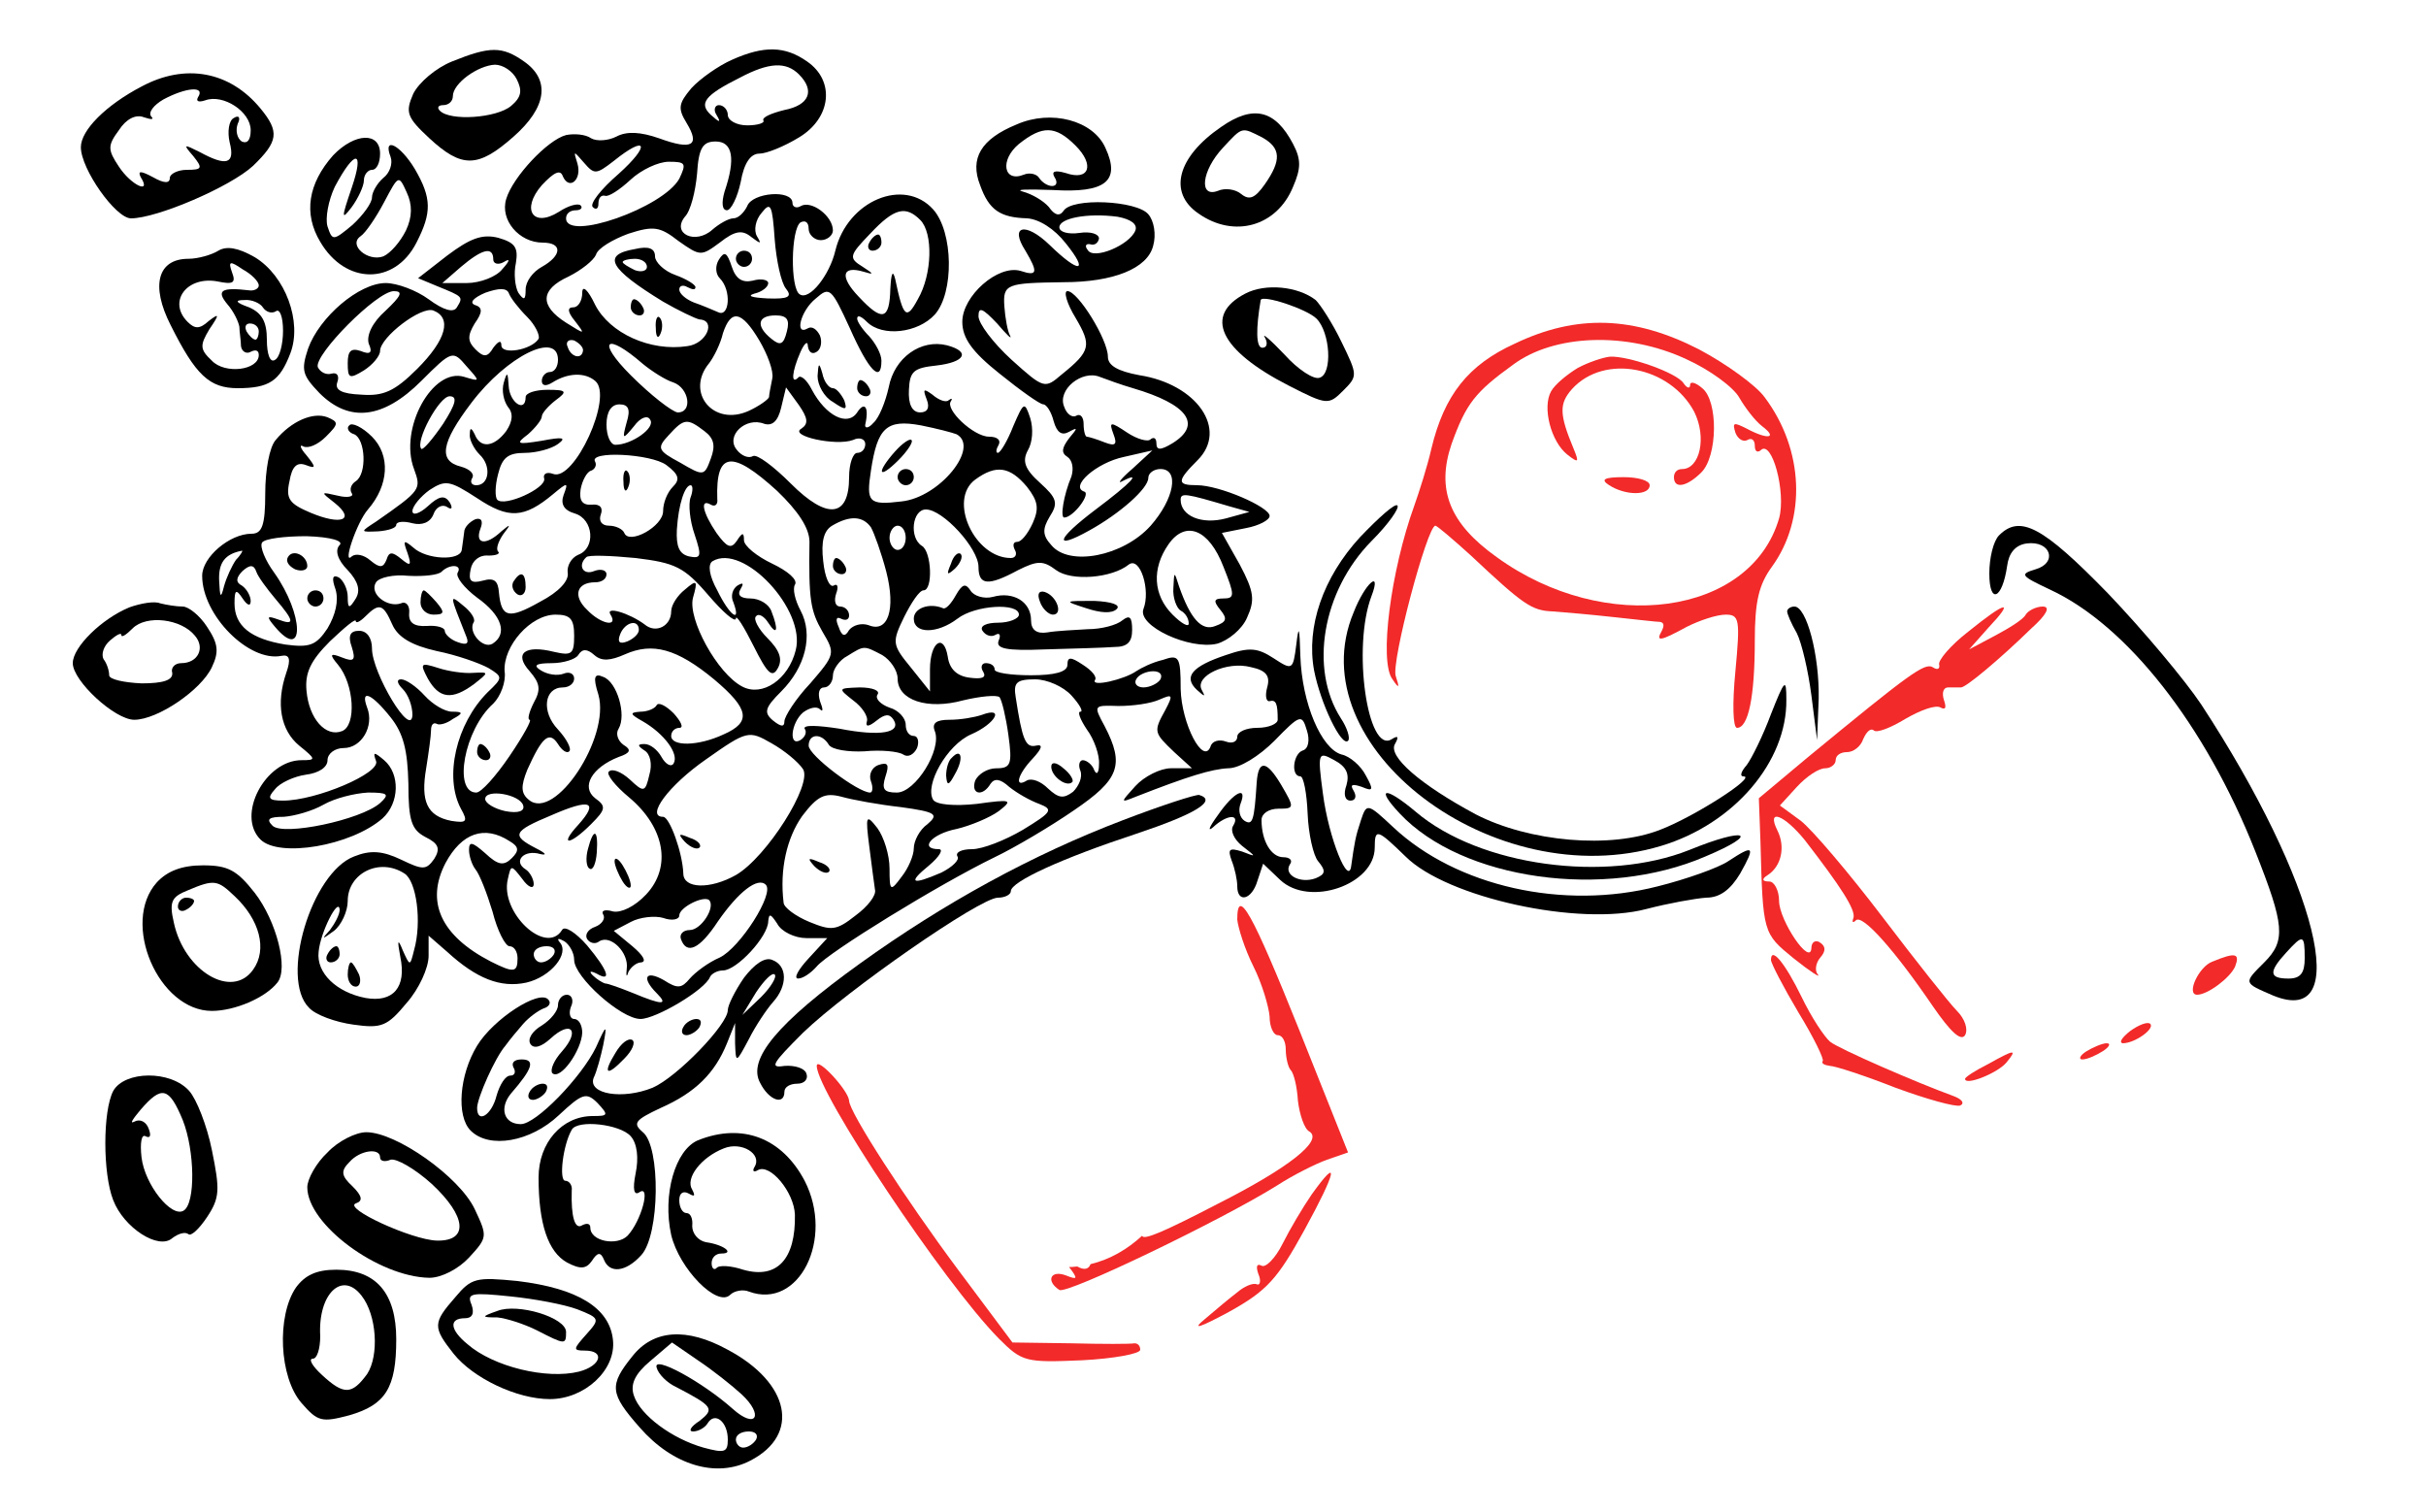 <?xml version="1.0" encoding="utf-8"?>
<!-- Generator: Adobe Illustrator 17.0.0, SVG Export Plug-In . SVG Version: 6.00 Build 0)  -->
<!DOCTYPE svg PUBLIC "-//W3C//DTD SVG 1.1//EN" "http://www.w3.org/Graphics/SVG/1.1/DTD/svg11.dtd">
<svg version="1.1" id="Layer_1" xmlns="http://www.w3.org/2000/svg" xmlns:xlink="http://www.w3.org/1999/xlink" x="0px" y="0px"
	 width="300px" height="187px" viewBox="0 0 300 187" enable-background="new 0 0 300 187" xml:space="preserve">
<g transform="translate(0,187) scale(0.1,-0.1)">
	<path d="M559,1794c-20-8-41-26-48-40c-10-23-8-29,20-55c40-37,60-37,104,2c41,36,46,70,13,93C621,1813,606,1813,559,1794z
		 M639,1772c7-14,6-22-7-33c-18-15-75-19-88-6c-4,4-2,7,4,7c7,0,12,5,12,11c0,16,31,38,52,39C622,1790,634,1782,639,1772z"/>
	<path d="M905,1796c-16-7-39-23-50-35c-16-19-17-25-6-43c17-28,7-34-34-19c-23,8-40,9-53,2c-10-5-24-6-31-2c-7,5-21,6-31,4
		c-23-6-66-52-74-79c-8-26,16-54,45-54c25,0,24-16-1-30c-11-6-20-18-20-28c0-13-2-14-9-4c-4,7-6,24-3,37c3,19-1,25-22,31
		c-20,5-35-1-63-22l-36-28l24-10c32-13,32-13,24-26c-4-7-16-4-35,10c-15,11-39,20-53,20c-33,0-82-42-96-81c-9-27-7-33,14-55
		c37-37,79-32,126,15c38,38,39,38,56,18c17-19,17-19-3-13c-39,12-81-64-62-114c9-25,9-26-47-65c-20-13-20-13,3-12c12,1,22,4,22,8
		s9,5,20,2c12-3,22,1,26,11c3,9,11,13,17,9s7-1,3,6c-6,9-13,8-27-5c-10-9-19-12-19-6s10,18,21,26c20,13,25,12,59-10
		c39-26,58-25,94,5c18,15,19,15,13-1c-4-11,0-19,14-23c23-7,26-43,4-51c-9-4-14-14-13-22c2-10-11-24-34-36c-39-22-48-20-51,11
		c-1,15-6,19-20,15c-15-4-18,0-15,14c2,11,11,18,22,17c9,0,15,2,12,5s0,12,6,21c10,13,10,14-2,4c-19-18-33-16-26,3c4,10,1,14-6,12
		c-7-3-14-10-14-16c-1-7-2-16-3-22c-2-14-44-12-60,3c-12,10-13,9-7-7c5-15,4-17-8-7c-11,9-15,9-18-1c-4-10-8-11-20-1c-8,7-18,9-23,5
		c-12-12,6,42,20,58c26,30,28,67,5,90c-12,12-25,18-28,14c-4-3-1-9,6-11c14-6,16-49,2-58c-6-4-8-10-5-15c3-4-5-6-17-3
		c-22,5-22,5-4-9c26-21,8-28-30-12c-26,11-31,17-26,39c3,18,9,24,20,20c13-5,13-3,1,12c-8,9-9,14-4,11c6-3,18,2,28,12
		c16,16,16,18,2,24c-18,7-45-5-64-28c-8-9-13-38-13-66c0-40-4-50-17-50c-27,0-61-29-61-52c0-49,58-107,98-99c10,2,12-4,6-21
		c-13-38-7-71,16-90c21-17,21-18,3-18c-45,0-81-68-51-98c23-23,112-8,151,26c21,19,22,55,2,72c-13,11-14,10-10-1c6-15-74-49-115-49
		c-18,0-20,3-10,14c6,8,24,16,38,18c16,2,27,9,27,18c0,8,9,15,20,15c22,0,38,27,29,50c-9,24,6,17,29-12c16-20,21-41,22-82
		c0-46,4-57,21-66c16-8,19-14,11-27c-10-14-14-14-41-1c-23,11-38,12-58,4c-53-20-92-151-56-187c8-9,33-18,55-21c35-5,42-2,66,27
		c15,17,27,43,27,58v25l23-20c36-33,66-45,98-38c30,7,54,36,41,50c-4,5-1,5,6,1c6-4,12-14,12-23c0-21,58-73,82-73c19,0,80,36,86,52
		c2,4,9,8,16,8c17,0,56,42,56,61c1,10,3,9,11-3c5-10,22-18,36-18h26l-23-25c-13-14-19-25-13-25s16,7,23,15c14,17,150,101,220,135
		c25,12,69,38,98,58c56,38,63,56,38,104c-14,26-14,26,17,25c18,0,40,3,51,8c16,7,17,6,7-13c-15-27-14-28,11-52l22-20h-26
		c-13,0-33-10-44-22c-19-21-19-21,1-13c64,25,93,34,114,35c14,0,38,15,57,34c32,33,34,33,40,13c4-12,2-23-5-25c-12-4-15-32-3-32
		c4,0,8-21,9-46s7-52,13-59c10-12,9-16-3-21c-19-7-40,4-32,17c4,5,0,9-8,9c-15,0-27,20-27,46c0,8,9,14,21,14c20,0,20,1,3,30
		c-18,30-28,31-30,2c-3-47-5-53-15-47c-6,4-8,13-5,21c9,23-8,15-28-14c-11-15-13-21-6-15c17,16,34,17,25,2c-4-6,1-17,11-25
		c18-14,18-14,0-7c-16,5-18,3-13-11c4-10,7-24,7-32c0-21,18-17,25,7l7,21l21-20c36-34,117-6,117,40c0,24,3,23,38-11
		c51-51,215-87,298-65c27,7,60,13,74,14c17,0,30,10,42,30c19,34,17,36-15,15c-12-8-51-22-87-31c-117-30-249,0-327,73
		c-32,30-33,30-40,9s-8-28-12-56c-3-28-28,34-35,88c-7,52-6,53,14,42c15-8,19-17,15-31c-4-11-2-19,5-19c6,0,8,5,4,12c-5,8-2,9,10,5
		c14-6,15-4,5,14c-6,12-20,24-30,26c-25,7-49,63-51,122c-1,36-2,39-5,14c-4-32-5-32-28-17c-20,13-30,14-59,4c-42-14-53-27-36-43
		c10-9,11-9,6,0c-9,17,31,36,61,28c19-4,24-11,20-25c-3-11-1-18,3-17c8,2,10-3,10-23c0-5-11-10-25-10s-25-5-25-11s-6-9-14-6
		s-17,1-19-6c-9-24-36,28-37,71c0,40-2,43-22,36c-13-3-27-10-33-14c-14-10-56-20-51-11c3,4-4,12-15,19c-15,10-19,10-19,0
		c0-9-16-13-45-13c-25,0-45,3-45,7c0,5-5,8-11,8c-5,0-7-5-3-11c4-7-2-9-17-7c-16,2-25,11-27,26c-5,30-22,18-22-16v-27l-24,30
		c-23,28-23,31-8,62c9,18,19,33,24,33c12,0,10,48-2,55c-16,10-12,45,5,45c21,0,65-48,65-71s12-24,49-4c24,12,31,12,47,0
		c19-14,69-10,90,7c14,10,27-32,18-55c-8-21,57-51,91-43c14,4,31,18,37,32c10,22,9,32-9,66l-22,39l30,6c16,3,29,10,29,15
		c0,11-62,38-90,38c-25,0-25,5,1,31c38,38-1,94-72,105c-27,5-39,12-39,23c0,21-37,81-50,81c-5,0-1-15,10-33c20-34,19-41-17-70
		c-21-18-22-18-62,18c-23,21-41,45-41,54c0,12,5,10,23-9c12-14,19-21,16-15c-3,5-6,22-7,36c-2,28,3,29,73,30c62,0,104,17,111,45
		c4,14,1,31-6,39c-14,17-95,21-105,4c-5-7-11-5-18,5c-7,8-21,16-32,19s6,3,37,2c65-4,84,11,65,52c-15,34-67,48-110,29
		c-44-18-58-42-45-75c11-31,25-40,58-41c15-1,34-13,48-31c29-36,17-38-20-2c-30,29-50,24-30-7c16-27,15-32-6-25c-28,8-72-31-72-63
		c0-20,12-37,46-64c26-21,50-38,54-38s10-9,13-21c4-14,10-18,19-13c11,6,11,5,0-8c-9-12-10-18-2-23c6-4,8-14,5-24c-10-24-14-51-9-51
		c11,0,33,29,25,32c-19,6,15,36,49,43l35,8l-25-23c-14-12-19-19-12-15c25,13,11-2-33-35c-49-37-53-51-8-26c38,21,73,52,73,65
		c0,6,7,11,15,11c24,0,17-37-12-70c-34-38-101-51-123-24c-11,12-11,20-2,35c11,17,9,23-12,42c-19,17-22,27-15,40c6,10,7,27,3,40
		c-7,21-8,20-21-10c-7-18-16-33-19-33s-2,5,1,10c3,6-2,10-12,10c-19,0-55,34-47,44c2,3,1,4-3,1c-3-3-12,0-20,7c-11,8-12,7-7-6
		c4-10,1-16-8-16c-10,0-15,10-14,28c1,23,6,27,34,30c35,4,43,17,13,25c-32,8-65-15-72-52c-4-18-12-38-19-44c-6-7-11-7-10-2
		c5,22-1,29-10,15c-12-18-39-4-56,28c-6,12-14,19-17,15c-9-9-8,7,3,32c5,11,9,14,9,7c1-7,5-11,11-7c5,3,7,12,4,20c-4,8-10,12-15,9
		c-17-10-9,22,10,37c17,15,19,13,42-37c23-52,39-69,39-40c0,8-7,21-15,30c-8,8-15,18-15,22c0,5,5,3,12-4c19-19,63-14,84,9
		c24,27,23,102-2,130c-36,40-106,11-121-51c-7-30-32-62-44-54c-12,7-11,81,1,89c6,3,10,0,10-8c0-7,7-14,15-14s15,6,15,12
		c0,18-27,38-40,30c-5-3-10-1-10,4c0,17-50,13-56-4c-4-8-11-15-17-15s-18-7-26-14c-21-19-51-5-34,16c7,7,13,31,15,53
		c2,32,7,40,23,40c21,0,25-21,11-62c-4-14-3-23,3-23c5,0,13,16,17,35c4,23,12,35,23,35c9,0,31,9,49,20c40,24,45,70,10,94
		C971,1813,945,1814,905,1796z M988,1778c20-20,13-38-18-44c-16-4-28-9-26-13c2-3-7-6-20-6s-24,6-24,13c0,6-5,12-11,12
		c-5,0-7-6-3-12c6-10,4-10-7,0c-15,14-8,24,36,46C951,1793,972,1794,988,1778z M1330,1690c24-24,17-44-12-34c-14,4-18,2-14-5
		c4-6,3-11-3-11c-5,0-12,4-16,10c-3,5-12,7-19,4c-25-10-30,18-6,38C1289,1715,1305,1715,1330,1690z M765,1655c-22-19-36-37-32-41
		s7-2,7,4c0,7,3,11,8,10c4-2,18,7,32,20c13,12,34,22,47,22c21,0,22-2,13-21c-20-36-140-78-140-49c0,6,5,10,12,10c6,0,9,3,6,6
		s-15,0-27-8c-32-20-47,3-21,33c15,16,23,20,26,11c8-18,24-4,18,16c-5,16-5,16,8,1s15-15,37,2C800,1704,805,1691,765,1655z
		 M972,1513c8-10,3-13-23-12c-19,1-26,3-16,6c9,2,17,8,17,13c0,4-9,6-19,3c-13-3-21,2-26,17c-6,18-9,20-16,9c-5-8-4-18,1-23
		c15-15,12-49-2-42c-7,3-21,9-30,12c-10,4-18,11-18,16s5,6,10,3c6-3,10-4,10,0c0,3-11,10-25,15s-25,16-25,23c0,10-8,13-25,9
		c-41-7-32-24,35-65c19-11,40-21,45-22c21-1,9-30-15-33c-46-7-96,16-114,51c-9,19-16,25-16,15s-5-18-11-18c-8,0-7-6,2-17
		c13-17,13-17-11-2c-33,21-32,41,3,57c16,8,31,20,34,27c2,8,21,19,40,26c31,10,39,9,62-9c27-19,28-19,51-2c19,15,28,16,39,7
		c12-9,13-9,7,1c-4,7-2,20,6,29c11,14,13,10,16-33C960,1548,966,1520,972,1513z M1138,1598c16-16,15-67-3-98c-14-26-18-23-28,25
		c-3,12-5,7-6-12c-1-39-10-41-39-10c-24,25-21,39,6,31c13-4,13-3-1,6c-18,11-17,14,9,41C1106,1613,1120,1616,1138,1598z M1404,1585
		c-7-18-52-37-59-24c-4,5-2,8,3,7c6-2,10,2,11,7c0,6-11,9-24,7c-14-2-25,1-25,7c0,11,34,18,72,13C1398,1599,1407,1593,1404,1585z
		 M610,1549c0-5,6-7,13-3c8,5,8,2-2-9c-7-9-27-17-44-17h-30l23,20C596,1562,610,1566,610,1549z M800,1540c0-5-7-7-15-4
		c-8,4-15,8-15,10s7,4,15,4S800,1546,800,1540z M652,1478c10-10,16-23,14-27c-9-14-46-20-46-8c0,7-4,5-10-3c-7-12-12-12-22-2
		s-10,17-1,32c10,14,10,20,0,23c-7,3-1,9,13,15c17,6,26,6,29,0C631,1502,641,1489,652,1478z M477,1486c-17-15-24-31-21-41
		c5-11,2-14-10-9c-12,4-16,0-16-15c0-19,2-20,20-9c11,7,20,18,20,24c0,17,51,56,66,50c23-9,16-36-20-72c-28-28-42-34-69-32
		c-25,1-33,6-30,15c3,8,0,13-7,11s-14,2-17,8c-5,15,73,94,94,94C499,1510,496,1504,477,1486z M939,1449c10-17,18-38,16-47
		c-2-10-4-20-4-23c-1-3-12-11-25-17c-44-20-79,23-49,59c6,8,14,24,17,37C904,1488,917,1486,939,1449z M973,1460c-4-16-8-18-19-9
		c-20,16-17,29,5,29C973,1480,977,1475,973,1460z M721,1437c-1-12-15-9-19,4c-3,6,1,10,8,8C716,1446,721,1441,721,1437z M795,1420
		c11-9,28-20,38-23c19-7,24-37,5-37c-7,1-33,21-58,46C737,1449,749,1460,795,1420z M690,1425c0-8-4-15-10-15c-5,0-10-5-10-11
		s5-7,13-2c19,12,40,13,53,2c23-19-26-125-52-115c-8,3-13,0-11-6c2-12-49-35-58-26c-3,3-3,17,1,32c5,20,12,26,33,26c14,0,33,5,41,11
		c11,8,6,9-20,4c-31-5-33-4-17,8c9,8,17,18,17,22s8,13,17,20c15,11,14,13-10,13c-15,0-27-4-27-9c0-20-20-7-21,14c-1,17-2,18-6,4
		c-3-10,0-23,5-30c7-8,6-18-2-30c-15-20-32-22-39-4c-4,8-6,9-6,0c-1-6,5-18,12-25c15-14,12-38-4-38c-6,0-8,4-5,9s-3,11-14,14
		c-28,7-25,29,13,79C627,1430,690,1461,690,1425z M1401,1390c68-20,86-45,49-68c-15-9-20-9-20,0c0,6-3,8-7,5c-3-4-17,0-29,8
		c-21,14-23,14-17-2c5-13,2-15-11-10c-10,4-20,7-22,7s-4,7-4,16c0,8-4,13-9,10s-12,2-15,11c-9,21,22,46,44,37
		C1368,1401,1387,1394,1401,1390z M991,1340c-16-9,43-22,64-14c8,4,15,1,15-5s-4-11-10-11c-5,0-10-13-10-30c0-50-27-53-72-8
		c-21,21-42,37-47,34s-14,0-20,8c-14,17,11,41,34,32c10-3,17,3,21,20l6,25l16-22C999,1353,1000,1346,991,1340z M548,1346
		c-13-19-25-33-27-31c-8,9,22,65,35,65C566,1380,564,1371,548,1346z M775,1348c-6-22-5-22,9-5c8,11,17,14,20,8c7-10-23-31-43-31
		c-6,0-11,11-11,25c0,16,6,25,16,25C777,1370,780,1364,775,1348z M871,1337c12-9,14-18,8-34c-8-22-9-22-38-5c-28,15-29,18-14,34
		C846,1353,850,1353,871,1337z M1183,1333c29-16-21-78-68-83c-41-5-44-1-38,38c8,53,19,64,62,56C1159,1340,1178,1335,1183,1333z
		 M824,1295c16-12,17-18,8-27c-7-7-12-20-12-30c0-19-42-42-48-27c-2,5-11,9-19,9c-9,0-13,6-10,14s-1,13-11,12c-12-1-16,5-14,19
		c2,11,8,22,13,23c5,2,7,7,5,11C727,1313,805,1309,824,1295z M961,1263c26-25,40-46,40-63c-1-71,1-85,16-111c16-27,16-28-15-64
		c-18-19-32-41-32-47c0-7-4-7-14,1c-12,10-10,16,10,36c30,30,40,70,24,100c-7,13-10,27-7,32c4,6-9,17-28,26s-35,22-35,29
		c0,10-2,10-9-1c-7-10-12-8-25,10c-17,25-21,43-7,35c5-3,9,0,8,7C885,1312,905,1314,961,1263z M1270,1268c14-18,15-27,7-45
		c-6-13-14-23-19-23s-6-4-3-10c3-5,1-10-5-10c-45,0-78,72-44,97C1232,1296,1249,1293,1270,1268z M854,1255c-3-8-1-29,5-46
		c9-27,8-30-7-27c-12,3-16,12-15,33c2,32,10,55,17,55C857,1270,857,1263,854,1255z M1520,1244l25-7l-29-8c-30-8-56,3-56,23
		C1460,1261,1466,1260,1520,1244z M1077,1218c4-7,13-32,19-55c12-47,2-76-22-66c-9,3-19,0-24-6c-5-9-9-8-13,4c-4,9-3,13,3,10
		s10-1,10,4c0,6-5,11-11,11s-8,7-5,16c3,8,2,13-3,10s-11,10-13,30c-3,25,1,38,11,44C1051,1233,1067,1232,1077,1218z M1120,1205
		c0-8-4-15-10-15c-5,0-10,7-10,15s5,15,10,15C1116,1220,1120,1213,1120,1205z M1513,1169c14-35,14-39,0-39c-12,0-13-3-4-14
		s8-15-6-20c-17-7-31,9-45,49c-6,19-6,19-7-2c-1-12,4-25,9-28c6-3,10-10,10-16c0-5-9,0-20,11c-24,24-26,57-5,87S1495,1216,1513,1169
		z M420,1196c-6-6-3-18,10-31c13-14,16-25,10-35c-8-13-10-13-10,2c0,9-5,20-11,24c-8,4-9-1-4-15c4-14,0-31-10-48c-14-21-22-24-52-20
		c-43,7-63,23-63,51c0,17,2,18,10,6c6-9,10-10,10-3c0,6-5,15-11,19c-8,4-7,10,1,18c9,8,14,8,17-1c2-6,13-21,24-34c23-27,24-33,3-25
		c-14,5-15,4-4-9c37-44,36,15-1,67c-11,15-18,32-15,37s28,8,55,8C410,1206,425,1201,420,1196z M292,1178c-5-7-12-22-15-33
		c-4-16-5-14-6,7c-1,22,7,33,28,37C301,1190,298,1184,292,1178z M876,1134c18-21,33-34,34-29c0,6,10-10,22-34c17-34,23-40,30-27
		c6,11,2,22-13,37c-11,11-18,24-14,27c3,4,10,0,15-8c11-17,13-9,4,14c-3,9-15,16-26,16c-12,0-17,4-12,12c4,7,3,8-4,4c-6-4-9-13-5-21
		c10-27-5-16-20,15c-10,18-12,32-6,36c38,23,116-60,103-110c-9-36-41-58-66-45c-31,16-68,84-61,110c6,21,5,23-10,10
		c-9-7-17-19-17-27c0-18-19-28-33-16c-19,14-49,23-42,12c10-16-12-12-29,6c-18,17-13,34,10,34c8,0,14,4,14,10c0,5-7,7-15,4
		c-14-6-21,7-10,17c2,3,30,2,61-1C835,1174,846,1169,876,1134z M566,1162c-3-5,8-19,24-31c31-22,38-45,19-57c-12-7-31,15-23,27
		c2,4-4,13-13,20c-18,15-17,14,4-39c3-8,0-10-11-6c-9,3-16,10-16,14s-10,7-22,6c-16-1-23,4-22,16c1,9-4,15-10,12c-17-6-40,12-31,26
		c4,6,22,10,40,8c19-1,37,1,41,5C556,1173,572,1172,566,1162z M485,1098c7-16,24-26,55-33c25-5,53-15,64-21c18-11,18-12-1-30
		c-39-39-54-105-33-144c9-16,7-18-12-15c-30,6-38,24-31,65c3,19,6,40,6,47s3,10,7,8c3-2,12,0,20,6c13,7,13,9-1,9c-9,0-24,9-34,20
		s-23,20-29,20s-5-5,2-12s12-21,12-32c-1-30-50,52-50,82c0,13-6,22-16,22c-11,0-14-6-9-20c5-16,3-19-12-13s-16,4-5-9
		c20-24,23-75,5-82c-20-8-41,15-44,50c-2,22,5,37,29,61c18,17,32,29,32,25c0-3,5-1,12,6C469,1125,474,1123,485,1098z M710,1084
		c0-23-3-25-25-20c-36,9-50-2-30-24c13-15,14-23,5-39c-6-12-8-21-5-21s-8-20-25-45s-35-45-41-45c-29,0-15,78,21,110c9,9,16,27,14,40
		c-2,31,32,70,63,70C705,1110,710,1105,710,1084z M790,1091c0-5-7-11-14-14c-10-4-13-1-9,9C773,1101,790,1105,790,1091z M773,1061
		c34,15,64,7,110-31c44-37,46-53,12-68c-32-15-65-15-65-2c0,6,5,10,10,10c6,0,2,8-7,18c-10,10-19,14-21,10s-11-8-20-8
		c-14-1-13-3,3-12c26-15,45-40,38-52c-3-5-10-1-15,8s-14,16-21,16c-9,0-9-2,0-8c7-4,10-17,6-30c-5-22-7-22-24-6c-11,10-22,14-26,10
		c-4-3,8-18,25-32c44-37,53-86,21-120c-14-15-31-23-41-21c-10,3-15,1-12-4s-2-12-10-15c-9-3-13-10-10-15s10-7,15-3c14,9,37-14,34-34
		c-1-9,0-11,2-4c3,6,10,12,16,12c7,1,2,9-11,20l-23,19l21,11c11,6,30,8,40,5c11-4,20-2,20,3c0,10,30,25,37,19c8-9-10-37-24-37
		c-8,0-13-5-11-11c7-20,23-13,46,22c25,36,49,55,59,45c11-11-32-78-57-90c-14-6-30-18-37-26c-10-12-15-13-32-2c-23,13-28,3-9-16
		c15-15,7-15-29,0c-15,6-31,12-35,12c-3,1-10,5-15,10s-3,6,5,2c19-11,14,4-12,35c-14,16-28,25-31,19c-20-32-77,22-67,63
		c4,18,4,18,18,0c7-10,14-13,14-6c0,6-5,15-10,18c-16,10-2,25,18,19c9-2,7,1-5,7c-31,16-29,21,19,41c48,21,59,17,33-12
		c-24-26-11-26,16,1c18,18,19,22,5,32c-18,14-4,38,29,51c15,5,16,9,6,15c-7,5-10,14-6,20c10,17-2,58-19,64c-11,5-13,0-6-22
		c15-53-54-157-86-130c-10,8-10,17-2,37c18,40,27,49,38,32c5-8,11-12,14-9s-3,15-14,27c-21,22-17,52,6,52c8,0,14,5,14,11s-6,9-13,6
		c-8-3-20-1-28,4c-10,6-7,9,13,9c15,0,30,5,33,10c5,8,11,8,20,0S755,1053,773,1061z M1091,1060c10-6,19-19,19-29c0-27,37-39,81-27
		c21,5,41,7,45,4c3-4,8-25,11-47c5-36,3-41-15-41c-11,0-22-7-26-15c-6-17,9-21,19-4c5,7,12,6,23-4c10-8,26-17,37-21
		c18-7,16-10-20-32c-22-13-50-24-63-24s-21-4-18-9c3-4-6-13-20-20c-37-16-42-13-15,9c13,11,18,20,12,20c-25,0-9,19,22,25
		c17,4,41,14,52,22c18,14,16,15-27,9c-28-3-50-1-54,5c-11,18,17,68,47,81s42,35,13,24c-9-3-26-6-40-6c-16,0-22-4-18-14
		c9-23-24-76-47-76c-16,0-19,4-14,20c5,15,3,18-9,14c-8-3-12-12-9-20s2-14-1-14c-15,0-76,46-76,58c0,15,16,16,25,1c4-6,24-9,44-8
		c20,2,42,0,48-4s13,0,17,8c3,8,1,15-4,15c-6,0-10,6-10,14s-9,18-20,21c-11,4-18,11-15,16c4,5-6,9-22,9c-27-1-27-1-8-16
		c11-8,19-20,17-26c-2-7,2-7,12,1s16,9,21,1c10-16-16-21-67-11c-26,4-45,5-43,0c3-4,1-10-5-14c-15-9-12,21,3,34c8,6,17,8,21,4
		s4,0,0,10c-3,10-1,17,5,17s11,7,11,15c0,7,8,19,18,24C1069,1072,1068,1072,1091,1060z M1435,1030c-3-5-13-10-21-10s-12,5-9,10
		c3,6,13,10,21,10S1438,1036,1435,1030z M1325,1010c10-11,15-20,11-20s0-10,8-22c9-12,16-32,15-43c0-11-3-14-6-7c-2,6-9,12-14,12
		c-4,0-6-6-3-13c3-8-2-19-9-26c-12-9-18-8-31,4c-9,9-20,13-26,10c-16-10-12,7,7,27c12,13,13,18,4,16c-13-3-17,8-25,60
		c-3,18,1,22,24,22C1295,1030,1315,1021,1325,1010z M993,919c12-19-45-109-83-131c-32-18-65-17-65,2c-1,26-17,70-25,70
		c-22,0,7,39,53,71c51,36,53,36,81,20C970,942,987,928,993,919z M470,877c-24-21-120-41-133-28c-8,8-5,11,14,11c13,1,35,7,49,15
		s38,14,55,15C480,890,482,888,470,877z M647,874c2-7-6-10-22-7c-14,3-25,10-25,15C600,895,643,888,647,874z M1114,872
		c44-6,47-9,33-21c-10-7-17-21-17-30s-7-25-15-35c-14-19-15-18-15,10c0,17-7,39-15,50c-14,18-15,16-10-23c3-23,6-47,7-53
		c2-7-9-21-24-32c-24-19-30-19-57-8c-17,7-32,18-32,24c-5,41,4,80,23,107c19,25,28,29,48,24C1054,881,1087,875,1114,872z M630,830
		c12-7,12-12,3-21c-10-10-17-9-33,6c-16,14-20,15-20,4c0-8,4-19,8-24c5-6,14-29,21-52c6-24,16-43,21-43c6,0,10-7,10-15
		c0-18-5-18-33-4c-62,32-81,74-56,122C571,840,599,850,630,830z M500,790c15-9,22-60,12-95c-5-20-5-20-14,0c-6,15-7,13-3-8
		c8-38-9-57-43-51c-36,7-61,31-58,57c2,24,25,69,26,52c0-6-6-17-12-25c-11-12-10-12,5-1c9,7,17,24,17,37C430,790,469,810,500,790z
		 M685,690c-3-5-10-10-16-10c-5,0-9,5-9,10c0,6,7,10,16,10C684,700,688,696,685,690z"/>
	<path d="M910,1550c0-5,5-10,10-10c6,0,10,5,10,10c0,6-4,10-10,10C915,1560,910,1556,910,1550z"/>
	<path d="M780,1490c0-5,5-10,11-10c5,0,7,5,4,10c-3,6-8,10-11,10C782,1500,780,1496,780,1490z"/>
	<path d="M811,1464c0-11,3-14,6-6c3,7,2,16-1,19C813,1481,810,1475,811,1464z"/>
	<path d="M1075,1570c-3-5-1-10,4-10c6,0,11,5,11,10c0,6-2,10-4,10C1083,1580,1078,1576,1075,1570z"/>
	<path d="M1107,1312c-24-27-21-36,4-11c11,11,19,23,16,25C1125,1328,1116,1322,1107,1312z"/>
	<path d="M1110,1280c0-5,5-10,10-10c6,0,10,5,10,10c0,6-4,10-10,10C1115,1290,1110,1286,1110,1280z"/>
	<path d="M771,1274c0-11,3-14,6-6c3,7,2,16-1,19C773,1291,770,1285,771,1274z"/>
	<path d="M1030,1170c0-5,5-10,11-10c5,0,7,5,4,10c-3,6-8,10-11,10C1032,1180,1030,1176,1030,1170z"/>
	<path d="M356,1181c-3-5,1-11,9-15c8-3,15-1,15,4C380,1183,362,1192,356,1181z"/>
	<path d="M380,1130c0-5,5-10,10-10c6,0,10,5,10,10c0,6-4,10-10,10C385,1140,380,1136,380,1130z"/>
	<path d="M520,1125c0-8,7-15,16-15c14,0,14,3,4,15c-7,8-14,15-16,15S520,1133,520,1125z"/>
	<path d="M529,1031c14-25,30-27,57-7c19,15,19,15-1,14c-11-1-31,2-43,6C520,1051,519,1050,529,1031z"/>
	<path d="M590,940c0-5,5-10,11-10c5,0,7,5,4,10c-3,6-8,10-11,10C592,950,590,946,590,940z"/>
	<path d="M727,820c-3-11-2-22,2-24c4-3,8,6,9,20C740,845,734,847,727,820z"/>
	<path d="M760,805c0-5,5-17,10-25s10-10,10-5c0,6-5,17-10,25S760,811,760,805z"/>
	<path d="M1177,933c-4-3-7-13-7-22c1-13,3-13,11,2C1192,932,1189,946,1177,933z"/>
	<path d="M1300,922c0-12,19-26,26-19c2,2-2,10-11,17C1306,928,1300,928,1300,922z"/>
	<path d="M847,829c7-7,15-10,18-7s-2,9-12,12C839,840,838,839,847,829z"/>
	<path d="M1007,799c7-7,15-10,18-7s-2,9-12,12C999,810,998,809,1007,799z"/>
	<path d="M405,690c-3-5-1-10,4-10c6,0,11,5,11,10c0,6-2,10-4,10C413,700,408,696,405,690z"/>
	<path d="M430,665c0-8,4-15,10-15c5,0,7,7,4,15c-4,8-8,15-10,15S430,673,430,665z"/>
	<path d="M175,1763c-44-23-75-54-75-75c0-27,43-88,62-88c32,0,123,39,151,65c31,30,33,42,9,71C284,1782,229,1792,175,1763z
		 M245,1750c-3-5,0-7,9-4c22,8,56-14,56-37c0-12-4-17-11-14c-6,4-8,14-5,22c4,8,1,11-5,7c-6-3-8-17-5-30c7-27-4-30-37-12
		c-20,10-21,10-8-5c12-15,11-17-8-17c-11,0-21-5-21-10c0-7-7-7-21,1c-15,8-19,8-15,0c14-22-12-10-27,13c-14,21-14,26,0,45
		c9,14,21,20,31,16c9-3,13-3,9,1c-4,5,3,14,15,21C230,1762,254,1764,245,1750z"/>
	<path d="M1510,1713c-54-37-66-81-28-107c44-31,97-16,117,33c10,23,10,34,0,53C1577,1734,1550,1741,1510,1713z M1561,1700
		c23-13,24-28,3-58c-12-17-19-20-29-12c-7,6-20,8-29,4c-24-9-20,25,6,53C1537,1714,1535,1713,1561,1700z"/>
	<path d="M412,1678c-31-35-37-72-16-107c31-53,92-54,119-1c19,37,19,55-2,91c-18,30-40,41-30,15c3-8-1-20-9-26c-8-7-14-18-14-24
		c0-7-11-22-24-34c-24-20-25-20-31-2c-3,10,1,32,9,49c25,47,37,46,21-1c-13-38-13-41,0-24c8,11,15,26,15,33s5,13,10,13
		c6,0,10,9,10,20C470,1707,439,1706,412,1678z M502,1585c-7-14-19-28-28-32c-19-7-44,14-28,25c6,4,19,23,29,42c18,34,18,34,28,12
		C510,1617,510,1602,502,1585z"/>
	<path d="M270,1560c-8-5-25-10-37-10c-38,0-47-33-22-82c31-62,48-78,83-78c39,0,52,9,65,43c15,39-6,96-44,119
		C294,1564,280,1566,270,1560z M320,1517c0-4-6-7-12-6c-34,4-41,0-27-17c8-9,14-22,15-28c0-6,2-17,2-24c1-7,7-10,12-7c6,3,10,2,10-4
		c0-19-42-24-58-7c-15,14-15,19-3,39c13,19,12,20-1,10c-11-10-17-10-26-1c-25,25-1,57,37,50c19-4,23-2,18,11c-5,14-3,15,13,4
		C311,1531,320,1522,320,1517z M325,1490c4-6,11-8,16-5c5,4,9-7,9-24c0-16-4-33-10-36c-6-4-10,7-10,25c0,22-6,33-22,40
		c-17,6-18,9-6,9C311,1500,322,1495,325,1490z M320,1460c0-5-2-10-4-10c-3,0-8,5-11,10c-3,6-1,10,4,10C315,1470,320,1466,320,1460z"
		/>
	<path d="M1540,1507c-52-27-32-70,54-114c47-24,49-24,67-6s18,19-2,60c-11,23-26,46-32,52C1605,1516,1565,1520,1540,1507z
		 M1628,1476c17-17,20-68,4-73c-7-3-27,10-44,29c-17,18-28,27-24,21c4-7,3-13-3-13c-8,0-8,24-2,59C1561,1506,1616,1488,1628,1476z"
		/>
	<path fill="#F22A2A" d="M1873,1445c-57-26-87-63-103-130c-5-22-15-53-21-70c-29-80-44-193-27-215c8-12,9-11,4,4
		c-6,17,39,186,49,186c2,0,22-17,44-37c65-61,75-68,101-69c14-1,48-4,75-7c28-3,54-6,58-6c5-1,5-5,2-11c-8-14-2-13,31,5
		c16,8,37,15,48,15c17,0,18-6,12-70c-4-41-3-70,2-70c14,0,22,38,22,108c0,48,5,69,21,91c43,59,40,145-9,210c-10,14-47,41-81,59
		C2021,1479,1950,1482,1873,1445z M2085,1426c29-13,59-35,66-48c7-12,19-28,28-35c20-15,7-17-19-3c-16,8-18,8-14-5c3-8,10-12,15-9
		s9,0,9-7s3-9,7-6c14,15,32-52,23-84c-35-120-215-145-349-48c-59,42-75,84-56,140c18,50,29,64,76,98C1922,1457,2012,1460,2085,1426z
		"/>
	<path fill="#F22A2A" d="M1951,1415c-13-8-28-20-33-29c-11-20,0-62,20-78c14-11,15-10,8,7c-18,43-18,56-2,74c40,44,121,28,151-28
		c16-32,7-71-15-71c-6,0-10-4-10-10c0-15,16-12,34,6c20,20,21,88,1,104c-8,7-15,9-15,4s-4-4-8,2c-8,13-68,34-91,33
		C1982,1428,1964,1422,1951,1415z"/>
	<path fill="#F22A2A" d="M1990,1270c20-13,50-13,50,0c0,6-15,10-32,10C1983,1280,1979,1277,1990,1270z"/>
	<path d="M1011,1405c0-11,8-26,19-32c16-11,18-10,14,2c-4,8-10,15-14,15c-5,0-11,8-13,18C1013,1422,1012,1422,1011,1405z"/>
	<path d="M1060,1390c0-5,5-10,11-10c5,0,7,5,4,10c-3,6-8,10-11,10C1062,1400,1060,1396,1060,1390z"/>
	<path d="M1682,1206c-46-50-67-111-57-165c8-41,34-95,42-87c3,3-1,16-9,28c-39,61-23,157,38,219c21,21,35,41,32,44
		S1705,1230,1682,1206z"/>
	<path d="M2472,1208c-7-7-12-28-12-47c0-39,16-32,22,9c2,16,10,26,24,28c30,4,39-24,11-32c-20-6-18-8,18-25c95-44,192-167,254-324
		c36-91,38-110,11-137c-26-26-26-25,11-41c100-41,55,140-89,360c-20,30-72,92-116,138C2526,1219,2498,1234,2472,1208z M2850,685
		c0-18-5-25-20-25c-24,0-25,8-3,32C2848,715,2850,715,2850,685z"/>
	<path d="M1176,1173c-6-14-5-15,5-6c7,7,10,15,7,18S1179,1183,1176,1173z"/>
	<path d="M635,1151c-3-5-1-12,5-16c5-3,10,1,10,9C650,1162,644,1165,635,1151z"/>
	<path d="M1182,1134c-6-11-13-18-16-16c-17,7-36,0-36-13c0-19,29-19,54,0c22,17,76,20,76,5c0-5-12-10-26-10s-23-4-19-10s11-8,16-5
		s7,0,4-7c-4-10,9-13,57-11c35,1,73,2,86,3c16,0,22,6,22,21c0,16-3,19-12,12c-7-6-26-11-43-11c-16-1-39-2-50-4c-13-2-20,3-20,15
		c0,23-22,36-47,29c-11-3-24,1-28,8C1194,1149,1190,1148,1182,1134z"/>
	<path d="M1674,1113c-70-166,174-351,380-289c90,27,156,104,155,181c0,27-2,25-19-18c-10-27-24-55-30-63c-7-8-9-14-4-14
		c17,0-61-50-103-66c-61-24-162-15-228,19c-69,37-109,72-100,87c5,9,4,11-4,6c-30-19-49,114-25,177C1709,1167,1688,1149,1674,1113z"
		/>
	<path d="M1286,1126c3-9,11-16,16-16c13,0,5,23-10,28C1285,1140,1282,1136,1286,1126z"/>
	<path d="M160,1119c-34-14-70-49-70-69c0-22,52-70,76-70c29,0,83,37,96,65c9,19,8,29-6,50c-9,14-23,25-30,25c-8,0-20,2-28,4
		C191,1127,174,1124,160,1119z M241,1084c13-15,4-34-17-34c-8,0-13-6-11-12c1-9-11-13-38-13c-22,1-40,5-40,10c0,6-3,15-7,20
		c-3,6,0,16,8,23s14,10,14,7c0-4,6,0,14,8C181,1110,224,1105,241,1084z"/>
	<path d="M1343,1118c18-6,32-7,38-1c5,5-6,9-28,10C1316,1127,1315,1127,1343,1118z"/>
	<path d="M2210,1114c0-3,5-15,12-27c6-12,14-46,18-77l7-55l2,51c1,54-15,114-30,114C2214,1120,2210,1117,2210,1114z"/>
	<path fill="#F22A2A" d="M2434,1089c-22-17-38-36-36-41c1-5-2-7-8-3c-10,6-30-9-154-111l-61-51l2-54c3-113,3-113,41-144
		c20-16,34-25,30-20c-4,4-3,14,3,21c7,8,7,14-1,19c-5,3-10,0-10-7c-1-24-40,34-40,58c0,13-6,24-12,24c-9,0-10,3-2,8
		c17,11,22,35,12,55c-14,28,8,20,34-12c44-57,63-86,60-96c-2-5-1-7,3-3c8,8,48-37,95-106c22-32,35-44,40-36c4,7,0,20-10,30
		c-9,9-51,62-92,116s-87,108-101,119l-26,19l21,23c12,13,27,23,35,23c7,0,13,5,13,10c0,6,6,10,14,10s17,7,20,16c4,9,9,14,13,11
		c3-4,21,3,39,14c19,11,38,18,44,14c6-3,7,0,4,9s-1,16,5,16s13,0,16,0c6,0,47,34,87,73c19,17,24,27,14,27c-8,0-18-5-21-10
		c-3-6-21-17-38-26l-32-17l24,27C2492,1129,2481,1127,2434,1089z"/>
	<path d="M1389,856c-113-43-222-103-325-177S924,560,940,531c11-22,30-28,30-11c0,6,7,10,16,10s14,6,11,13c-2,6-14,10-27,9
		c-19-3-15,3,23,41c55,53,219,167,241,167c9,0,16,4,16,8c0,12,64,41,155,71c72,24,101,41,78,48C1479,888,1436,874,1389,856z"/>
	<path d="M1731,864c77-82,253-107,378-53c69,29,51,37-20,8c-103-41-259-20-338,47C1713,898,1700,897,1731,864z"/>
	<path d="M194,779c-45-50,2-159,68-159c28,0,66,16,81,35c14,17-1,76-28,111c-22,28-33,34-64,34C225,800,207,793,194,779z M290,762
		c31-29,41-66,23-91c-26-37-85-2-98,58c-6,26-3,32,17,40C265,783,269,782,290,762z"/>
	<path d="M220,749c0-5,5-7,10-4c6,3,10,8,10,11c0,2-4,4-10,4C225,760,220,755,220,749z"/>
	<path fill="#F22A2A" d="M1606,598c-57,142-76,177-76,135c1-10,9-36,20-58s19-50,20-62c0-13,5-23,10-23c6,0,10-8,10-18s3-22,6-25
		c4-4,8-21,9-38c2-17,8-35,14-38c18-11-25-45-114-90c-65.554-33.99-91.132-45.043-92.682-39.016
		c-18.19-16.791-39.567-29.27-63.764-35.123c-2.423-6.537-8.008-7.584-16.395-2.886c-2.368-0.262-4.744-0.507-7.159-0.643
		c-1.03-0.058-1.998,0.035-3.001,0.042c11.677-15.275,10.177-16.046-3.999-10.375c-19,7-25-7-8-18c9-6,200,86,269,129
		c20,13,48,27,62,32l26,9L1606,598z"/>
	<path d="M920,661c-11-16-20-34-20-40c0-18-63-83-93-96c-37-15-80-8-73,12c4,8,9,27,12,41c5,26,4,26-9-3c-18-37-74-95-93-95
		c-21,0-27,20-12,38c27,31,30,42,13,42c-9,0-13-4-10-10c3-5,2-10-4-10s-13-11-17-25c-6-24-24-35-24-15c0,12,22,62,35,77
		c5,7,15,19,22,27s18,16,25,19c7,2,10,7,6,11c-11,13-68-24-88-57c-22-36-26-87-8-105c23-23,74-14,109,19c29,27,34,29,48,15
		c14-15,13-16-6-16c-38,0-67-33-67-76c0-58,12-92,35-105c17-9,24-8,31,2c7,11,11,11,15,1c7-17,27-15,46,6c23,25,24,134,2,152
		c-13,11-10,15,22,30c43,19,67,43,82,80l10,25v-25c1-25,1-25,17,5c8,16,22,37,30,46c18,20,18,45-1,52C946,687,933,678,920,661z
		 M941,637l-23-22l17,28c10,15,20,25,23,22S953,649,941,637z M780,465c8-9,10-27,6-46c-4-20-2-28,5-23c14,9,2-36-15-54
		c-13-13-46-7-46,10c0,5-4,6-10,3c-9-6-14,10-13,43c1,6-3,12-8,12c-8,0-3,44,8,63C714,486,767,480,780,465z"/>
	<path fill="#F22A2A" d="M2190,683c0-4,15-33,34-65c19-31,32-58,30-60c-2-3,2-5,9-6c6,0,43-12,81-27c38-14,74-24,80-22c6,3,2,8-9,12
		c-44,16-141,58-152,67c-7,6-23,30-35,55C2207,680,2190,700,2190,683z"/>
	<path fill="#F22A2A" d="M2736,681c-17-6-33-41-19-41c13,0,41,21,47,35C2770,691,2765,693,2736,681z"/>
	<path d="M690,627c0-7-9-18-20-25c-12-7-18-17-14-23s13-4,25,7c25,23,37,10,14-16c-10-11-15-23-12-27c10-9,36,28,37,50
		c0,9-4,17-10,17c-5,0-7,7-4,15c4,8,1,15-5,15S690,634,690,627z"/>
	<path d="M845,600c-3-5-2-10,4-10c5,0,13,5,16,10c3,6,2,10-4,10C856,610,848,606,845,600z"/>
	<path fill="#F22A2A" d="M2634,595c-10-8-14-14-9-15c15,0,40,18,34,24C2656,607,2645,603,2634,595z"/>
	<path d="M761,568c-16-26-11-30,11-7c10,10,14,20,10,23C777,587,768,580,761,568z"/>
	<path fill="#F22A2A" d="M2580,570c-8-5-10-10-5-10c6,0,17,5,25,10s11,10,5,10C2600,580,2588,575,2580,570z"/>
	<path fill="#F22A2A" d="M2458,554c-16-8-28-16-28-18c0-9,40,7,51,20C2495,573,2492,573,2458,554z"/>
	<path fill="#F22A2A" d="M1010,552c0-32,157-268,225-337c29-29,33-30,103-27c39,2,72,8,72,13s-3,8-7,8c-5-1-40-1-79,0l-72,1l-68,91
		c-64,86-134,194-134,208C1049,522,1010,564,1010,552z"/>
	<path d="M140,521c-13-25-13-102,0-135c13-34,56-62,73-47c8,6,16,8,20,5c3-3,13,6,23,21c16,24,16,34,6,83c-6,30-19,63-28,73
		C211,547,154,546,140,521z M226,485c15-38,16-103,1-112s-48,32-52,66c-2,18,0,29,5,26c6-3,7,1,4,9c-3,9-11,13-18,9c-6-3-2,3,8,15
		C200,528,209,526,226,485z"/>
	<path d="M655,520c-3-5-2-10,4-10c5,0,13,5,16,10c3,6,2,10-4,10C666,530,658,526,655,520z"/>
	<path d="M405,445c-14-13-25-33-25-43c0-46,88-111,151-112c15,0,36,11,49,25c23,25,23,26,7,60c-19,40-97,95-134,95
		C440,470,418,459,405,445z M470,439c0-5,6-6,13-3c7,2,30-11,51-30c43-40,46-71,6-70c-31,1-116,40-100,46c9,3,8,9-4,21
		c-14,13-15,19-4,30C445,448,470,451,470,439z"/>
	<path d="M863,460c-28-12-44-67-33-117c10-42,57-90,73-74c5,5,16,7,23,4c62-23,106,65,69,137C967,463,918,482,863,460z M933,427
		c-3-5-1-7,4-4c15,9,45-27,46-55c1-55-22-80-64-68c-15,5-30,6-33,2c-3-3-6,0-6,6c0,7,5,12,12,12c17,0,3,11-19,14c-10,2-17,11-17,20
		c1,9-2,16-7,16s-9,7-9,16s5,12,12,8s8-3,4,5c-9,14,11,40,39,51C917,459,943,443,933,427z"/>
	<path fill="#F22A2A" d="M1622,393c-11-16-27-43-36-61s-21-30-26-27c-6,3-7-1-4-10c4-9,2-15-2-13c-5,2-16-3-24-10c-8-6-26-21-40-33
		c-17-14-7-11,30,9c47,26,60,41,93,101C1653,422,1657,442,1622,393z"/>
	<path d="M366,278c-24-35-21-111,7-143c20-23,25-24,59-15c45,13,58,34,58,94c0,57-25,86-74,86C391,300,377,293,366,278z M447,268
		c19-24,22-74,7-97c-19-26-29-26-56-1c-12,11-17,20-11,20c5,0,9,12,9,28C393,270,423,299,447,268z"/>
	<path d="M563,266c-28-32-28-37-2-70c24-30,78-56,119-56c43,0,82,36,78,73c-4,40-44,64-118,73C589,291,583,290,563,266z M714,251
		c28-11,28-12,11-31c-16-18-17-20-2-20c26,0,20-19-7-26c-40-10-106,6-138,34c-22,18-23,32-3,32c9,0,12,6,8,17c-6,14,0,15,48,10
		C661,264,698,257,714,251z"/>
	<path d="M615,249c-20-7-20-8,0-8c11-1,33-8,49-16c35-18,36-18,36-2C700,241,640,259,615,249z"/>
	<path d="M782,193c-29-36-28-46,9-88c41-47,95-63,137-41c62,32,49,96-28,137C849,229,808,226,782,193z M917,146c28-26,18-44-11-18
		c-37,33-99,67-94,51c2-8,13-19,24-24c46-24,48-27,29-42c-11-7-14-13-8-13c7,0,15,5,18,10c9,15,25,2,25-20c0-16-4-17-30-10
		c-39,11-78,40-86,64c-5,14,1,27,20,43l27,23l32-22C881,176,905,157,917,146z M935,90c-3-5-10-10-16-10c-5,0-9,5-9,10
		c0,6,7,10,16,10C934,100,938,96,935,90z"/>
</g>
</svg>
